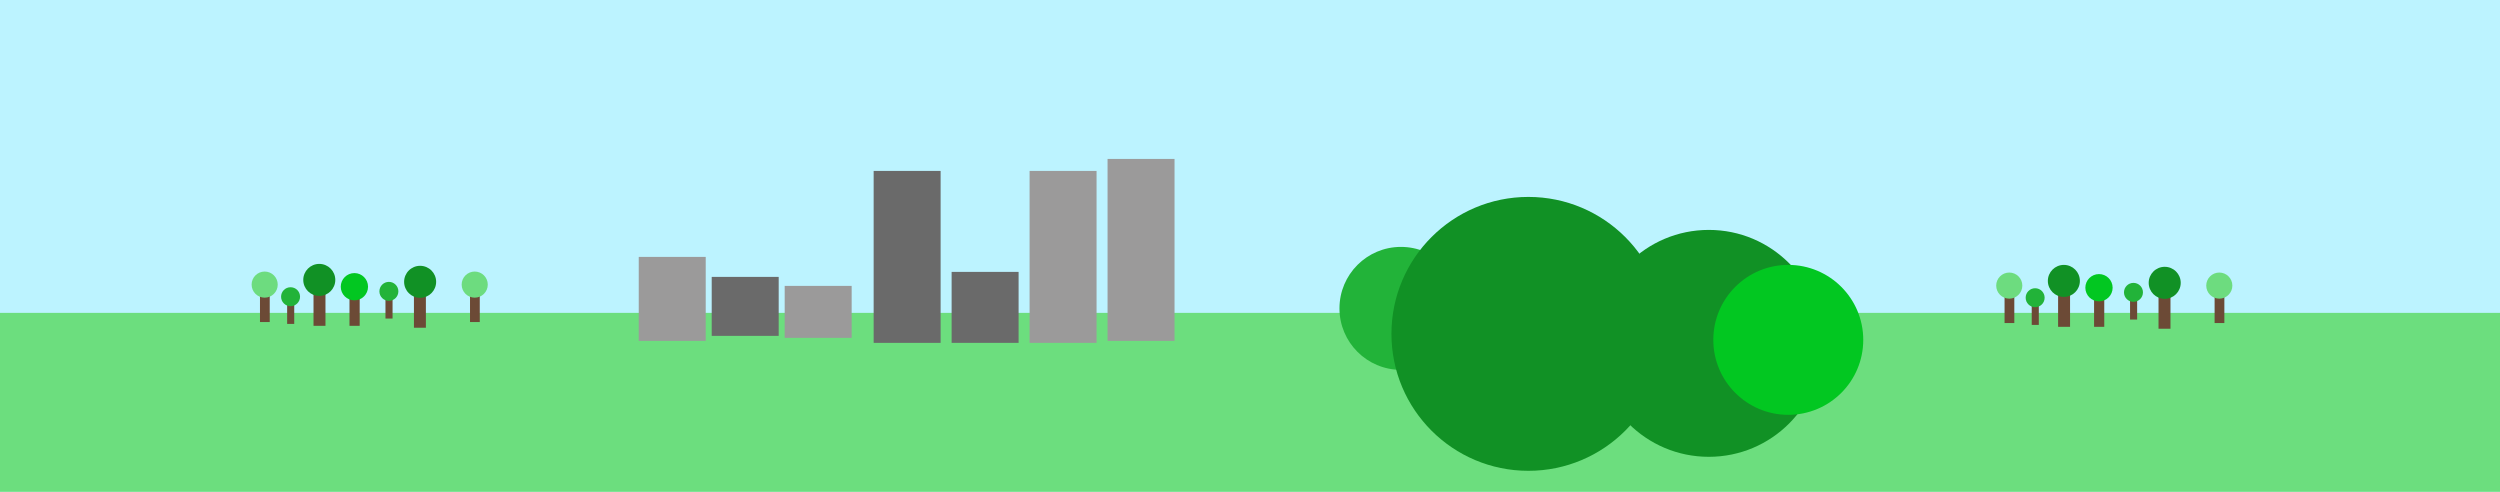 <svg xmlns="http://www.w3.org/2000/svg" width="2501" height="492" fill="none" viewBox="0 0 2501 492">
  <g clip-path="url(#a)">
    <path fill="#BCF3FF" d="M0 0h2501v492H0z"/>
    <path fill="#6CDE7E" d="M0 313h2501v184H0z"/>
    <path fill="#6C4A36" d="M260.08 288.379h9.756v33.797h-9.756z"/>
    <circle cx="264.784" cy="284.721" r="13.066" fill="#6DDC7F"/>
    <path fill="#6C4A36" d="M470.205 288.379h9.756v33.797h-9.756z"/>
    <circle cx="474.908" cy="284.721" r="13.066" fill="#6DDC7F"/>
    <path fill="#6C4A36" d="M287.262 299.494h7.085v24.546h-7.085z"/>
    <circle cx="290.678" cy="296.837" r="9.489" fill="#22B339"/>
    <path fill="#6C4A36" d="M385.626 294.135h7.085v24.546h-7.085z"/>
    <circle cx="389.043" cy="291.478" r="9.489" fill="#22B339"/>
    <path fill="#6C4A36" d="M313.642 284.509h11.963v41.444h-11.963z"/>
    <circle cx="319.41" cy="280.022" r="16.022" fill="#119125"/>
    <path fill="#6C4A36" d="M426.063 286.422H414.1v41.444h11.963z"/>
    <circle cx="16.022" cy="16.022" r="16.022" fill="#119125" transform="matrix(-1 0 0 1 436.317 265.914)"/>
    <path fill="#6C4A36" d="M349.63 290.654h10.19v35.299h-10.19z"/>
    <circle cx="354.543" cy="286.832" r="13.647" fill="#02C721"/>
    <path fill="#9B9A9A" d="M639 257h67v84h-67z"/>
    <path fill="#6A6A6A" d="M712 277h67v59h-67z"/>
    <path fill="#9B9A9A" d="M785 286h67v52h-67z"/>
    <path fill="#6A6A6A" d="M874 171h67v172h-67zm78 101h67v71h-67z"/>
    <path fill="#9B9A9A" d="M1030 171h67v172h-67zm78-12h67v182h-67z"/>
    <path fill="#6C4A36" d="M2005.36 289.379h9.756v33.797h-9.756z"/>
    <circle cx="2010.07" cy="285.721" r="13.066" fill="#6DDC7F"/>
    <path fill="#6C4A36" d="M2215.49 289.379h9.756v33.797h-9.756z"/>
    <circle cx="2220.19" cy="285.721" r="13.066" fill="#6DDC7F"/>
    <path fill="#6C4A36" d="M2032.54 300.494h7.085v24.546h-7.085z"/>
    <circle cx="2035.96" cy="297.837" r="9.489" fill="#22B339"/>
    <path fill="#6C4A36" d="M2130.91 295.135h7.085v24.546h-7.085z"/>
    <circle cx="2134.32" cy="292.478" r="9.489" fill="#22B339"/>
    <path fill="#6C4A36" d="M2058.92 285.509h11.963v41.444h-11.963z"/>
    <circle cx="2064.69" cy="281.022" r="16.022" fill="#119125"/>
    <path fill="#6C4A36" d="M2171.35 287.422h-11.963v41.444h11.963z"/>
    <circle cx="16.022" cy="16.022" r="16.022" fill="#119125" transform="matrix(-1 0 0 1 2181.6 266.914)"/>
    <path fill="#6C4A36" d="M2094.91 291.654h10.19v35.299h-10.19z"/>
    <circle cx="2099.83" cy="287.832" r="13.647" fill="#02C721"/>
    <circle cx="1401.5" cy="308.5" r="61.5" fill="#22B339"/>
    <circle cx="1709.5" cy="343.5" r="113.5" fill="#119125"/>
    <circle cx="1789" cy="340" r="75" fill="#02C721"/>
    <circle cx="1529" cy="334" r="137" fill="#119125"/>
  </g>
  <defs>
    <clipPath id="a">
      <path fill="#fff" d="M0 0h2501v492H0z"/>
    </clipPath>
  </defs>
</svg>
